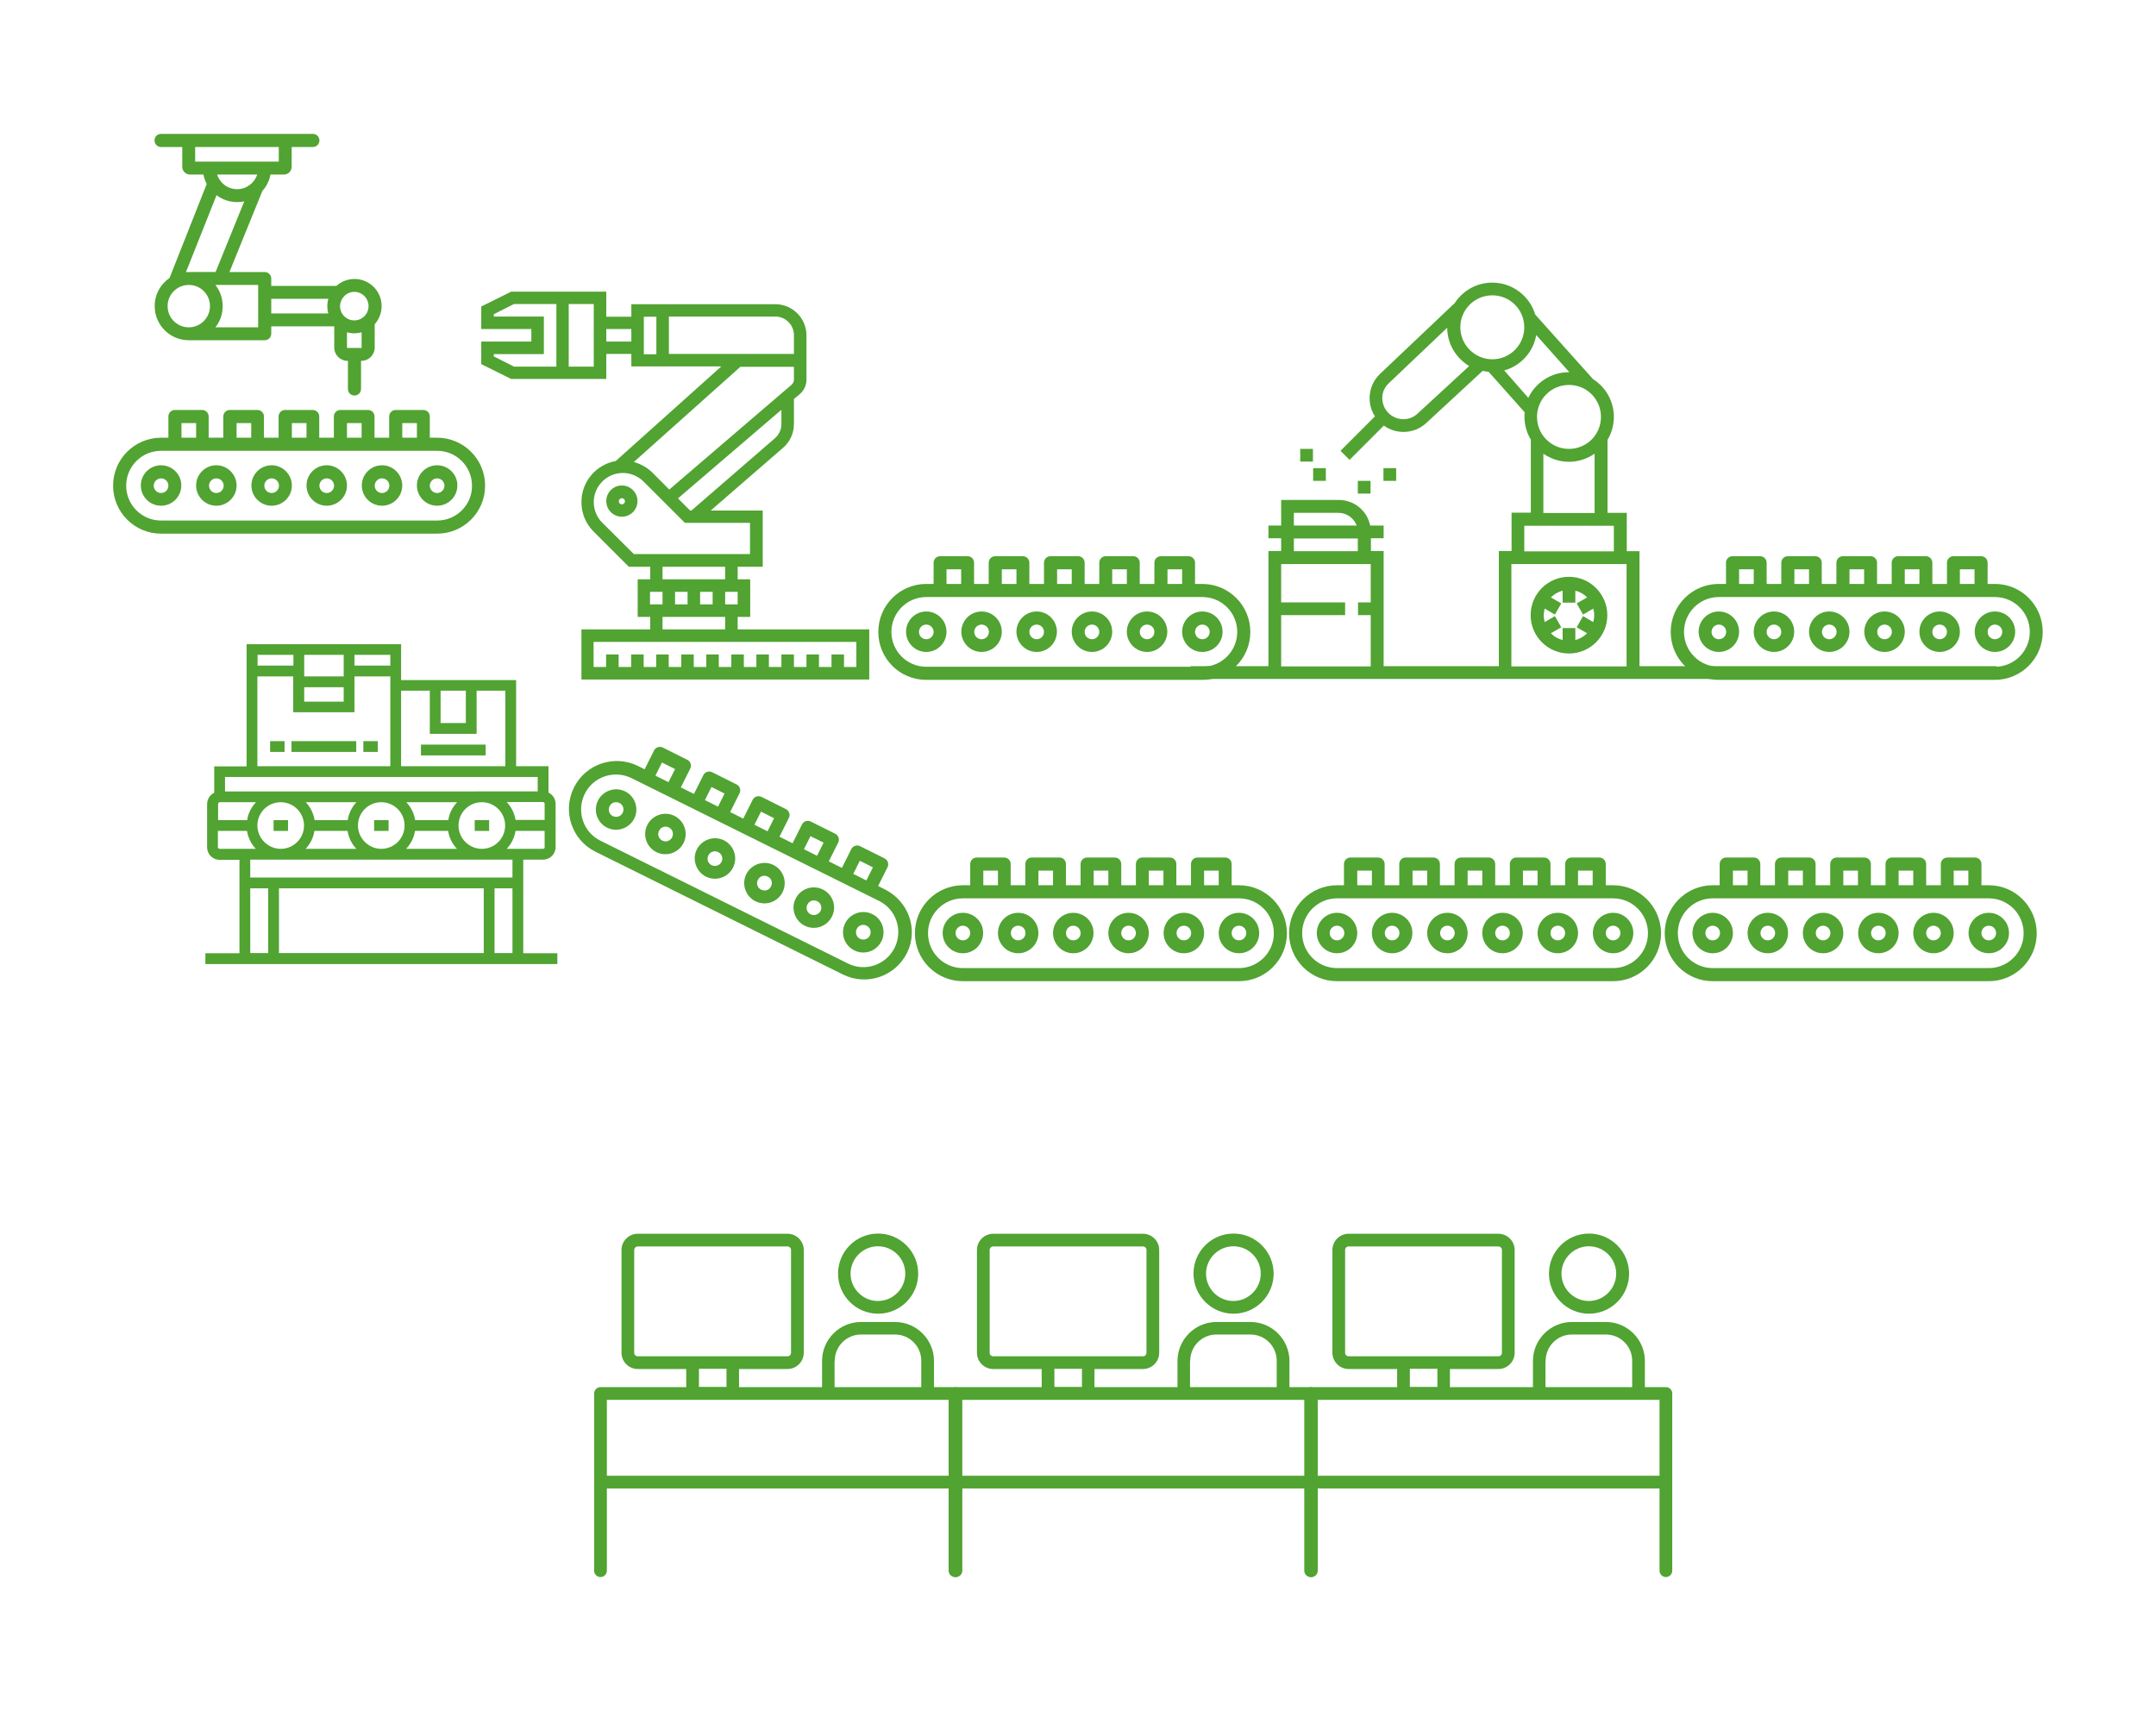 <?xml version="1.0" encoding="utf-8"?>
<!-- Generator: Adobe Illustrator 18.0.0, SVG Export Plug-In . SVG Version: 6.00 Build 0)  -->
<!DOCTYPE svg PUBLIC "-//W3C//DTD SVG 1.1//EN" "http://www.w3.org/Graphics/SVG/1.1/DTD/svg11.dtd">
<svg version="1.1" xmlns="http://www.w3.org/2000/svg" xmlns:xlink="http://www.w3.org/1999/xlink" x="0px" y="0px"
	 viewBox="0 0 1119.1 888.1" enable-background="new 0 0 1119.1 888.1" xml:space="preserve">
<g id="Sin">
</g>
<g id="Layer_9">
	<g>
		<g>
			<g>
				<path fill="#51A332" d="M226.9,227.2h-3.8v-11c0-1.9-1.5-3.4-3.4-3.4h-14.3c-1.9,0-3.4,1.5-3.4,3.4v11h-7.6v-11
					c0-1.9-1.5-3.4-3.4-3.4h-14.3c-1.9,0-3.4,1.5-3.4,3.4v11h-7.6v-11c0-1.9-1.5-3.4-3.4-3.4h-14.3c-1.9,0-3.4,1.5-3.4,3.4v11h-7.6
					v-11c0-1.9-1.5-3.4-3.4-3.4h-14.3c-1.9,0-3.4,1.5-3.4,3.4v11h-7.6v-11c0-1.9-1.5-3.4-3.4-3.4H90.8c-1.9,0-3.4,1.5-3.4,3.4v11
					h-3.8c-13.7,0-24.9,11.1-24.9,24.9c0,13.7,11.1,24.9,24.9,24.9h143.3c13.7,0,24.9-11.1,24.9-24.9S240.6,227.2,226.9,227.2
					L226.9,227.2z M208.8,219.6h7.6v7.6h-7.6V219.6z M180.1,219.6h7.6v7.6h-7.6V219.6z M151.5,219.6h7.6v7.6h-7.6V219.6z
					 M122.8,219.6h7.6v7.6h-7.6V219.6z M94.2,219.6h7.6v7.6h-7.6V219.6z M226.9,270.2H83.6c-10,0-18.1-8.1-18.1-18.1
					c0-10,8.1-18.1,18.1-18.1h143.3c10,0,18.1,8.1,18.1,18.1C245.1,262.1,236.9,270.2,226.9,270.2L226.9,270.2z M226.9,270.2"/>
				<path fill="#51A332" d="M112.3,241.5c-5.8,0-10.5,4.7-10.5,10.5c0,5.8,4.7,10.5,10.5,10.5c5.8,0,10.5-4.7,10.5-10.5
					C122.8,246.3,118.1,241.5,112.3,241.5L112.3,241.5z M112.3,255.9c-2.1,0-3.8-1.7-3.8-3.8c0-2.1,1.7-3.8,3.8-3.8
					c2.1,0,3.8,1.7,3.8,3.8S114.4,255.9,112.3,255.9L112.3,255.9z M112.3,255.9"/>
				<path fill="#51A332" d="M83.6,241.5c-5.8,0-10.5,4.7-10.5,10.5c0,5.8,4.7,10.5,10.5,10.5c5.8,0,10.5-4.7,10.5-10.5
					C94.2,246.3,89.4,241.5,83.6,241.5L83.6,241.5z M83.6,255.9c-2.1,0-3.8-1.7-3.8-3.8c0-2.1,1.7-3.8,3.8-3.8
					c2.1,0,3.8,1.7,3.8,3.8C87.4,254.2,85.7,255.9,83.6,255.9L83.6,255.9z M83.6,255.9"/>
				<path fill="#51A332" d="M141,241.5c-5.8,0-10.5,4.7-10.5,10.5c0,5.8,4.7,10.5,10.5,10.5s10.5-4.7,10.5-10.5
					C151.5,246.3,146.8,241.5,141,241.5L141,241.5z M141,255.9c-2.1,0-3.8-1.7-3.8-3.8s1.7-3.8,3.8-3.8s3.8,1.7,3.8,3.8
					S143.1,255.9,141,255.9L141,255.9z M141,255.9"/>
				<path fill="#51A332" d="M169.6,241.5c-5.8,0-10.5,4.7-10.5,10.5c0,5.8,4.7,10.5,10.5,10.5s10.5-4.7,10.5-10.5
					C180.1,246.3,175.4,241.5,169.6,241.5L169.6,241.5z M169.6,255.9c-2.1,0-3.8-1.7-3.8-3.8s1.7-3.8,3.8-3.8s3.8,1.7,3.8,3.8
					S171.7,255.9,169.6,255.9L169.6,255.9z M169.6,255.9"/>
				<path fill="#51A332" d="M198.3,241.5c-5.8,0-10.5,4.7-10.5,10.5c0,5.8,4.7,10.5,10.5,10.5s10.5-4.7,10.5-10.5
					C208.8,246.3,204.1,241.5,198.3,241.5L198.3,241.5z M198.3,255.9c-2.1,0-3.8-1.7-3.8-3.8s1.7-3.8,3.8-3.8s3.8,1.7,3.8,3.8
					S200.4,255.9,198.3,255.9L198.3,255.9z M198.3,255.9"/>
				<path fill="#51A332" d="M226.9,241.5c-5.8,0-10.5,4.7-10.5,10.5c0,5.8,4.7,10.5,10.5,10.5c5.8,0,10.5-4.7,10.5-10.5
					C237.5,246.3,232.7,241.5,226.9,241.5L226.9,241.5z M226.9,255.9c-2.1,0-3.8-1.7-3.8-3.8s1.7-3.8,3.8-3.8c2.1,0,3.8,1.7,3.8,3.8
					S229,255.9,226.9,255.9L226.9,255.9z M226.9,255.9"/>
				<path fill="#51A332" d="M88,144.3c-4.7,3.2-7.7,8.5-7.7,14.6c0,9.8,7.9,17.7,17.7,17.7h39.4c1.9,0,3.4-1.5,3.4-3.4v-3.8h32.7v11
					c0,3.8,3.1,6.9,6.9,6.9h0.2v14.6c0,1.9,1.5,3.4,3.4,3.4c1.9,0,3.4-1.5,3.4-3.4v-14.6h0.2c3.8,0,6.9-3.1,6.9-6.9v-12.1
					c2.2-2.5,3.6-5.8,3.6-9.4c0-7.8-6.3-14.1-14.1-14.1c-3.6,0-6.9,1.4-9.4,3.6h-33.8v-3.8c0-1.9-1.5-3.4-3.4-3.4h-18.3l17.1-42.1
					c2.1-2.3,3.6-5.2,4.2-8.5h7c2.2,0,4-1.8,4-4V76.3h11c1.9,0,3.4-1.5,3.4-3.4c0-1.9-1.5-3.4-3.4-3.4H83.6c-1.9,0-3.4,1.5-3.4,3.4
					c0,1.9,1.5,3.4,3.4,3.4h11v10.3c0,2.2,1.8,4,4,4h7c0.3,1.7,0.9,3.4,1.7,4.9L88,144.3z M87,158.9c0-6.1,4.9-11,11-11
					c6.1,0,11,4.9,11,11c0,6-4.9,11-11,11C91.9,169.9,87,165,87,158.9L87,158.9z M187.5,180.6h-7.2c-0.1,0-0.2-0.1-0.2-0.2v-7.9
					c1.2,0.3,2.5,0.5,3.8,0.5c1.3,0,2.6-0.2,3.8-0.5v7.9C187.8,180.5,187.7,180.6,187.5,180.6L187.5,180.6z M183.9,151.5
					c4.1,0,7.4,3.3,7.4,7.4c0,4.1-3.3,7.4-7.4,7.4c-4.1,0-7.4-3.3-7.4-7.4C176.6,154.8,179.9,151.5,183.9,151.5L183.9,151.5z
					 M170.4,155.1c-0.3,1.2-0.5,2.5-0.5,3.8c0,1.3,0.2,2.6,0.5,3.8h-29.6v-7.6H170.4z M134,169.9h-22.2c2.4-3,3.8-6.8,3.8-11
					c0-4.1-1.4-8-3.8-11H134V169.9z M98,141.2c-0.5,0-1,0-1.5,0.1l15.9-40c3,2.3,6.7,3.6,10.7,3.6c1.3,0,2.5-0.1,3.7-0.4l-14.9,36.7
					H98z M101.3,76.3h43.4v7.6h-43.4V76.3z M133.5,90.6c-1.4,4.4-5.6,7.6-10.4,7.6c-4.9,0-9-3.2-10.4-7.6H133.5z M133.5,90.6"/>
			</g>
			<g>
				<path fill="#51A332" d="M382.9,326.7v-6.5h6.5v-19.5h-6.5v-6.5h13V265h-27l37.6-32.6c3.6-3.1,5.6-7.6,5.6-12.3v-13l3.1-2.6
					c2.2-1.9,3.4-4.6,3.4-7.4v-6.8v-6.5v-9.7c0-9-7.3-16.2-16.2-16.2h-74.7v6.5h-13v-13H292h-3.2h-23.5l-15.5,7.7v11.7h26v6.5h-26
					v11.7l15.5,7.7h23.5h3.2h22.7v-13h13v6.5h46.7l-54.8,49.1c-10.1,1.8-17.8,10.6-17.8,21.3c0,5.8,2.2,11.2,6.3,15.3l18.3,18.3
					h11.1v6.5h-6.5v19.5h6.5v6.5h-35.7v26h149.4v-26H382.9z M266.8,190.3l-10.5-5.3v-1.2h26v-19.5h-26v-1.2l10.5-5.3h22v32.5H266.8z
					 M308.2,190.3h-13v-32.5h13V190.3z M327.7,177.3h-13v-6.5h13V177.3z M356.9,307.2v6.5h-6.5v-6.5H356.9z M363.4,307.2h6.5v6.5
					h-6.5V307.2z M382.9,313.7h-6.5v-6.5h6.5V313.7z M405.6,220.1c0,2.8-1.2,5.5-3.4,7.4L358.9,265h-0.7l-6.3-6.3l53.7-46V220.1z
					 M334.2,164.4h6.5v19.5h-6.5V164.4z M347.2,183.8v-19.5h55.2c5.4,0,9.7,4.4,9.7,9.7v9.7h-30.5H347.2z M412.1,190.3v6.8
					c0,1-0.4,1.8-1.1,2.5l-63.6,54.5l-8.7-8.7c-2.7-2.7-6.1-4.6-9.7-5.6l55.3-49.4H412.1z M312.6,271.3c-2.9-2.9-4.4-6.7-4.4-10.7
					c0-8.3,6.8-15.1,15.1-15.1c4,0,7.8,1.6,10.7,4.4l21.5,21.5h33.8v16.2H329L312.6,271.3z M343.9,294.2h32.5v6.5h-32.5V294.2z
					 M337.4,307.2h6.5v6.5h-6.5V307.2z M343.9,320.2h32.5v6.5h-32.5V320.2z M444.6,346.2h-6.5v-6.5h-6.5v6.5h-6.5v-6.5h-6.5v6.5
					h-6.5v-6.5h-6.5v6.5h-6.5v-6.5h-6.5v6.5h-6.5v-6.5h-6.5v6.5h-6.5v-6.5h-6.5v6.5h-6.5v-6.5h-6.5v6.5h-6.5v-6.5h-6.5v6.5h-6.5
					v-6.5h-6.5v6.5h-6.5v-6.5h-6.5v6.5h-6.5v-13h136.4V346.2z"/>
				<path fill="#51A332" d="M322.8,252c-4.5,0-8.1,3.6-8.1,8.1c0,4.5,3.6,8.1,8.1,8.1c4.5,0,8.1-3.6,8.1-8.1
					C330.9,255.7,327.3,252,322.8,252z M322.8,261.8c-0.9,0-1.6-0.7-1.6-1.6c0-0.9,0.7-1.6,1.6-1.6c0.9,0,1.6,0.7,1.6,1.6
					C324.4,261,323.7,261.8,322.8,261.8z"/>
			</g>
			<g>
				<rect x="681.6" y="243" fill="#51A332" width="6.6" height="6.6"/>
				<rect x="674.9" y="233" fill="#51A332" width="6.6" height="6.6"/>
				<rect x="704.8" y="249.6" fill="#51A332" width="6.6" height="6.6"/>
				<rect x="718.1" y="243" fill="#51A332" width="6.6" height="6.6"/>
				<path fill="#51A332" d="M814.4,299.4c-11,0-19.9,8.9-19.9,19.9c0,11,8.9,19.9,19.9,19.9c11,0,19.9-8.9,19.9-19.9
					C834.3,308.4,825.4,299.4,814.4,299.4z M817.7,332.2V326h-6.6v6.2c-2.4-0.6-4.5-1.8-6.1-3.5l5.4-3.1l-3.3-5.8l-5.3,3.1
					c-0.3-1.1-0.5-2.3-0.5-3.5c0-1.2,0.2-2.4,0.5-3.5l5.3,3.1l3.3-5.8l-5.4-3.1c1.7-1.7,3.8-2.9,6.1-3.5l0,6.2h6.6v-6.2
					c2.4,0.6,4.5,1.8,6.1,3.5l-5.4,3.1l3.3,5.8l5.3-3.1c0.3,1.1,0.5,2.3,0.5,3.5c0,1.2-0.2,2.4-0.5,3.5l-5.3-3.1l-3.3,5.8l5.4,3.1
					C822.2,330.3,820.1,331.6,817.7,332.2z"/>
				<path fill="#51A332" d="M851,345.9l0-59.8h-6.6v-19.9h-10l0-37.9c2.1-3.5,3.3-7.6,3.3-11.9c0-8.2-4.3-15.5-10.8-19.6l-30-33.5
					c-2.9-9.6-11.8-16.6-22.3-16.6c-8.2,0-15.3,4.2-19.5,10.6L716.4,194c-3.5,3.3-5.4,7.7-5.5,12.5c0,3.5,0.9,6.8,2.8,9.6L695.8,234
					l4.7,4.7l17.8-17.8c3,2.2,6.6,3.3,10.2,3.3c4.2,0,8.5-1.5,11.9-4.7l29.2-27c1,0.2,2,0.4,3.1,0.5l18.7,21
					c-0.1,0.8-0.1,1.6-0.1,2.3c0,4.4,1.2,8.4,3.3,11.9l0,37.9h-10l0,19.9h-6.6l0,59.8l-59.8,0l0-59.8h-6.6v-6.6h6.6v-6.6h-7
					c-1.5-7.6-8.2-13.3-16.3-13.3l-29.9,0l0,13.3h-6.6v6.6l6.6,0v6.6h-6.6l0,59.8l-40.4,0l0,6.6h40.4l59.8,0l59.8,0H851l185.3,0
					v-6.6H851z M671.6,266.2h23.2c4.3,0,8,2.8,9.4,6.6h-32.6V266.2z M671.6,279.5h33.2l0,6.6l-33.2,0V279.5z M665,345.9l0-26.6
					l33.2,0v-6.6H665l0-19.9l46.5,0v19.9h-6.6v6.6h6.6v26.6H665z M831,216.4c0,9.2-7.4,16.6-16.6,16.6s-16.6-7.4-16.6-16.6
					c0-9.2,7.4-16.6,16.6-16.6C823.6,199.8,831,207.2,831,216.4z M774.6,153.3c9.2,0,16.6,7.4,16.6,16.6c0,9.1-7.4,16.6-16.6,16.6h0
					c-9.1,0-16.6-7.5-16.6-16.6C758,160.7,765.4,153.3,774.6,153.3z M735.8,214.7c-4.3,4-10.9,3.8-15.1-0.3
					c-2.1-2.1-3.2-4.9-3.2-7.8c0-3,1.2-5.7,3.4-7.7l30.3-28.8c0,8.4,4.6,15.8,11.4,19.9L735.8,214.7z M780.8,192.3
					c8.5-2.4,15.1-9.5,16.6-18.4l17.2,19.3c-0.1,0-0.2,0-0.3,0c-9.3,0-17.3,5.5-21,13.3L780.8,192.3z M801.1,235.5
					c3.8,2.6,8.3,4.2,13.3,4.2c4.9,0,9.5-1.6,13.3-4.2l0,30.8h-26.6L801.1,235.5z M791.2,272.9h3.3l39.9,0h3.3l0,13.3h-46.5V272.9z
					 M784.5,345.9l0-53.1h59.8l0,53.1L784.5,345.9z"/>
			</g>
			<g>
				<rect x="151.3" y="384.7" fill="#51A332" width="33.6" height="5.6"/>
				<rect x="140.2" y="384.7" fill="#51A332" width="7.5" height="5.6"/>
				<rect x="188.6" y="384.7" fill="#51A332" width="7.5" height="5.6"/>
				<rect x="218.5" y="386.5" fill="#51A332" width="33.6" height="5.6"/>
				<rect x="194.2" y="425.7" fill="#51A332" width="7.5" height="5.6"/>
				<rect x="142" y="425.7" fill="#51A332" width="7.5" height="5.6"/>
				<rect x="246.4" y="425.7" fill="#51A332" width="7.5" height="5.6"/>
				<path fill="#51A332" d="M271.6,494.7v-48.5h10.3c3.6,0,6.5-2.9,6.5-6.5v-22.4c0-2.6-1.5-4.8-3.7-5.9v-13.7h-16.8V353h-59.7
					v-18.6H128v63.4h-16.8v13.7c-2.2,1-3.7,3.3-3.7,5.9v22.4c0,3.6,2.9,6.5,6.5,6.5h10.3v48.5h-17.7v5.6h182.7v-5.6H271.6z
					 M144.8,461.1h106.3v33.6H144.8V461.1z M266,494.7h-9.3v-33.6h9.3V494.7z M281.8,440.6h-18.8c2.4-2.5,4-5.7,4.6-9.3h15.1v8.4
					C282.8,440.2,282.4,440.6,281.8,440.6z M133.6,428.5c0-6.7,5.4-12.1,12.1-12.1c6.7,0,12.1,5.4,12.1,12.1
					c0,6.7-5.4,12.1-12.1,12.1C139.1,440.6,133.6,435.1,133.6,428.5z M128.3,425.7h-15.1v-8.4c0-0.5,0.4-0.9,0.9-0.9h18.8
					C130.5,418.9,128.8,422.1,128.3,425.7z M180.5,425.7h-17.2c-0.6-3.6-2.2-6.8-4.6-9.3H185C182.7,418.9,181,422.1,180.5,425.7z
					 M163.2,431.3h17.2c0.6,3.6,2.2,6.8,4.6,9.3h-26.4C161,438.1,162.7,434.8,163.2,431.3z M185.8,428.5c0-6.7,5.4-12.1,12.1-12.1
					c6.7,0,12.1,5.4,12.1,12.1c0,6.7-5.4,12.1-12.1,12.1C191.3,440.6,185.8,435.1,185.8,428.5z M232.7,425.7h-17.2
					c-0.6-3.6-2.2-6.8-4.6-9.3h26.4C234.9,418.9,233.2,422.1,232.7,425.7z M215.4,431.3h17.2c0.6,3.6,2.2,6.8,4.6,9.3h-26.4
					C213.2,438.1,214.9,434.8,215.4,431.3z M238,428.5c0-6.7,5.4-12.1,12.1-12.1s12.1,5.4,12.1,12.1c0,6.7-5.4,12.1-12.1,12.1
					S238,435.1,238,428.5z M281.8,416.3c0.5,0,0.9,0.4,0.9,0.9v8.4h-15.1c-0.6-3.6-2.2-6.8-4.6-9.3H281.8z M228.7,358.5h13.1v16.8
					h-13.1V358.5z M247.4,380.9v-22.4h14.9v39.2h-54.1v-39.2h14.9v22.4H247.4z M202.6,339.9v5.6H184v-5.6H202.6z M157.9,356.7h20.5
					v7.5h-20.5V356.7z M178.4,339.9v11.2h-20.5v-11.2H178.4z M152.3,339.9v5.6l-18.6,0v-5.6H152.3z M133.6,351.1h18.6v18.6H184
					v-18.6h18.6v46.6h-69V351.1z M279.1,403.3v7.5H116.8v-7.5H279.1z M114,440.6c-0.5,0-0.9-0.4-0.9-0.9v-8.4h15.1
					c0.6,3.6,2.2,6.8,4.6,9.3H114z M129.9,446.2l136.1,0v9.3l-136.1,0V446.2z M129.9,461.1h9.3v33.6h-9.3V461.1z"/>
			</g>
			<g>
				<path fill="#51A332" d="M624.1,303.1h-3.8v-11c0-1.9-1.5-3.4-3.4-3.4h-14.3c-1.9,0-3.4,1.5-3.4,3.4v11h-7.6v-11
					c0-1.9-1.5-3.4-3.4-3.4H574c-1.9,0-3.4,1.5-3.4,3.4v11H563v-11c0-1.9-1.5-3.4-3.4-3.4h-14.3c-1.9,0-3.4,1.5-3.4,3.4v11h-7.6v-11
					c0-1.9-1.5-3.4-3.4-3.4h-14.3c-1.9,0-3.4,1.5-3.4,3.4v11h-7.6v-11c0-1.9-1.5-3.4-3.4-3.4H488c-1.9,0-3.4,1.5-3.4,3.4v11h-3.8
					c-13.7,0-24.9,11.1-24.9,24.9s11.1,24.9,24.9,24.9l143.3,0c13.7,0,24.9-11.1,24.9-24.9S637.8,303.1,624.1,303.1L624.1,303.1z
					 M606,295.5h7.6v7.6H606V295.5z M577.3,295.5h7.6v7.6h-7.6V295.5z M548.7,295.5h7.6v7.6h-7.6V295.5z M520,295.5h7.6v7.6H520
					V295.5z M491.3,295.5h7.6v7.6h-7.6V295.5z M624.1,346.1H480.8c-10,0-18.1-8.1-18.1-18.1s8.1-18.1,18.1-18.1h143.3
					c10,0,18.1,8.1,18.1,18.1S634.1,346.1,624.1,346.1L624.1,346.1z M624.1,346.1"/>
				<path fill="#51A332" d="M509.5,317.4c-5.8,0-10.5,4.7-10.5,10.5s4.7,10.5,10.5,10.5c5.8,0,10.5-4.7,10.5-10.5
					S515.3,317.4,509.5,317.4L509.5,317.4z M509.5,331.8c-2.1,0-3.8-1.7-3.8-3.8s1.7-3.8,3.8-3.8c2.1,0,3.8,1.7,3.8,3.8
					S511.6,331.8,509.5,331.8L509.5,331.8z M509.5,331.8"/>
				<path fill="#51A332" d="M480.8,317.4c-5.8,0-10.5,4.7-10.5,10.5s4.7,10.5,10.5,10.5c5.8,0,10.5-4.7,10.5-10.5
					S486.6,317.4,480.8,317.4L480.8,317.4z M480.8,331.8c-2.1,0-3.8-1.7-3.8-3.8s1.7-3.8,3.8-3.8c2.1,0,3.8,1.7,3.8,3.8
					S482.9,331.8,480.8,331.8L480.8,331.8z M480.8,331.8"/>
				<path fill="#51A332" d="M538.1,317.4c-5.8,0-10.5,4.7-10.5,10.5s4.7,10.5,10.5,10.5c5.8,0,10.5-4.7,10.5-10.5
					S543.9,317.4,538.1,317.4L538.1,317.4z M538.1,331.8c-2.1,0-3.8-1.7-3.8-3.8s1.7-3.8,3.8-3.8c2.1,0,3.8,1.7,3.8,3.8
					S540.2,331.8,538.1,331.8L538.1,331.8z M538.1,331.8"/>
				<path fill="#51A332" d="M566.8,317.4c-5.8,0-10.5,4.7-10.5,10.5s4.7,10.5,10.5,10.5c5.8,0,10.5-4.7,10.5-10.5
					S572.6,317.4,566.8,317.4L566.8,317.4z M566.8,331.8c-2.1,0-3.8-1.7-3.8-3.8s1.7-3.8,3.8-3.8s3.8,1.7,3.8,3.8
					S568.9,331.8,566.8,331.8L566.8,331.8z M566.8,331.8"/>
				<path fill="#51A332" d="M595.4,317.4c-5.8,0-10.5,4.7-10.5,10.5s4.7,10.5,10.5,10.5c5.8,0,10.5-4.7,10.5-10.5
					S601.2,317.4,595.4,317.4L595.4,317.4z M595.4,331.8c-2.1,0-3.8-1.7-3.8-3.8s1.7-3.8,3.8-3.8c2.1,0,3.8,1.7,3.8,3.8
					S597.5,331.8,595.4,331.8L595.4,331.8z M595.4,331.8"/>
				<path fill="#51A332" d="M624.1,317.4c-5.8,0-10.5,4.7-10.5,10.5s4.7,10.5,10.5,10.5c5.8,0,10.5-4.7,10.5-10.5
					S629.9,317.4,624.1,317.4L624.1,317.4z M624.1,331.8c-2.1,0-3.8-1.7-3.8-3.8s1.7-3.8,3.8-3.8c2.1,0,3.8,1.7,3.8,3.8
					S626.2,331.8,624.1,331.8L624.1,331.8z M624.1,331.8"/>
			</g>
			<g>
				<path fill="#51A332" d="M1035.5,303.1h-3.8v-11c0-1.9-1.5-3.4-3.4-3.4H1014c-1.9,0-3.4,1.5-3.4,3.4v11h-7.6v-11
					c0-1.9-1.5-3.4-3.4-3.4h-14.3c-1.9,0-3.4,1.5-3.4,3.4v11h-7.6v-11c0-1.9-1.5-3.4-3.4-3.4h-14.3c-1.9,0-3.4,1.5-3.4,3.4v11h-7.6
					v-11c0-1.9-1.5-3.4-3.4-3.4H928c-1.9,0-3.4,1.5-3.4,3.4v11H917v-11c0-1.9-1.5-3.4-3.4-3.4h-14.3c-1.9,0-3.4,1.5-3.4,3.4v11h-3.8
					c-13.7,0-24.9,11.1-24.9,24.9s11.1,24.9,24.9,24.9l143.3,0c13.7,0,24.9-11.1,24.9-24.9S1049.2,303.1,1035.5,303.1L1035.5,303.1z
					 M1017.3,295.5h7.6v7.6h-7.6V295.5z M988.7,295.5h7.6v7.6h-7.6V295.5z M960,295.5h7.6v7.6H960V295.5z M931.4,295.5h7.6v7.6h-7.6
					V295.5z M902.7,295.5h7.6v7.6h-7.6V295.5z M1035.5,346.1H892.2c-10,0-18.1-8.1-18.1-18.1s8.1-18.1,18.1-18.1h143.3
					c10,0,18.1,8.1,18.1,18.1S1045.5,346.1,1035.5,346.1L1035.5,346.1z M1035.5,346.1"/>
				<path fill="#51A332" d="M920.8,317.4c-5.8,0-10.5,4.7-10.5,10.5s4.7,10.5,10.5,10.5c5.8,0,10.5-4.7,10.5-10.5
					S926.6,317.4,920.8,317.4L920.8,317.4z M920.8,331.8c-2.1,0-3.8-1.7-3.8-3.8s1.7-3.8,3.8-3.8c2.1,0,3.8,1.7,3.8,3.8
					S922.9,331.8,920.8,331.8L920.8,331.8z M920.8,331.8"/>
				<path fill="#51A332" d="M892.2,317.4c-5.8,0-10.5,4.7-10.5,10.5s4.7,10.5,10.5,10.5c5.8,0,10.5-4.7,10.5-10.5
					S898,317.4,892.2,317.4L892.2,317.4z M892.2,331.8c-2.1,0-3.8-1.7-3.8-3.8s1.7-3.8,3.8-3.8c2.1,0,3.8,1.7,3.8,3.8
					S894.3,331.8,892.2,331.8L892.2,331.8z M892.2,331.8"/>
				<path fill="#51A332" d="M949.5,317.4c-5.8,0-10.5,4.7-10.5,10.5s4.7,10.5,10.5,10.5c5.8,0,10.5-4.7,10.5-10.5
					S955.3,317.4,949.5,317.4L949.5,317.4z M949.5,331.8c-2.1,0-3.8-1.7-3.8-3.8s1.7-3.8,3.8-3.8c2.1,0,3.8,1.7,3.8,3.8
					S951.6,331.8,949.5,331.8L949.5,331.8z M949.5,331.8"/>
				<path fill="#51A332" d="M978.2,317.4c-5.8,0-10.5,4.7-10.5,10.5s4.7,10.5,10.5,10.5c5.8,0,10.5-4.7,10.5-10.5
					S984,317.4,978.2,317.4L978.2,317.4z M978.2,331.8c-2.1,0-3.8-1.7-3.8-3.8s1.7-3.8,3.8-3.8s3.8,1.7,3.8,3.8
					S980.3,331.8,978.2,331.8L978.2,331.8z M978.2,331.8"/>
				<path fill="#51A332" d="M1006.8,317.4c-5.8,0-10.5,4.7-10.5,10.5s4.7,10.5,10.5,10.5c5.8,0,10.5-4.7,10.5-10.5
					S1012.6,317.4,1006.8,317.4L1006.8,317.4z M1006.8,331.8c-2.1,0-3.8-1.7-3.8-3.8s1.7-3.8,3.8-3.8c2.1,0,3.8,1.7,3.8,3.8
					S1008.9,331.8,1006.8,331.8L1006.8,331.8z M1006.8,331.8"/>
				<path fill="#51A332" d="M1035.5,317.4c-5.8,0-10.5,4.7-10.5,10.5s4.7,10.5,10.5,10.5c5.8,0,10.5-4.7,10.5-10.5
					S1041.3,317.4,1035.5,317.4L1035.5,317.4z M1035.5,331.8c-2.1,0-3.8-1.7-3.8-3.8s1.7-3.8,3.8-3.8c2.1,0,3.8,1.7,3.8,3.8
					S1037.6,331.8,1035.5,331.8L1035.5,331.8z M1035.5,331.8"/>
			</g>
			<g>
				<path fill="#51A332" d="M643.1,459.5h-3.8v-11c0-1.9-1.5-3.4-3.4-3.4h-14.3c-1.9,0-3.4,1.5-3.4,3.4v11h-7.6v-11
					c0-1.9-1.5-3.4-3.4-3.4H593c-1.9,0-3.4,1.5-3.4,3.4v11H582v-11c0-1.9-1.5-3.4-3.4-3.4h-14.3c-1.9,0-3.4,1.5-3.4,3.4v11h-7.6v-11
					c0-1.9-1.5-3.4-3.4-3.4h-14.3c-1.9,0-3.4,1.5-3.4,3.4v11h-7.6v-11c0-1.9-1.5-3.4-3.4-3.4H507c-1.9,0-3.4,1.5-3.4,3.4v11h-3.8
					c-13.7,0-24.9,11.1-24.9,24.9c0,13.7,11.1,24.9,24.9,24.9h143.3c13.7,0,24.9-11.1,24.9-24.9C668,470.6,656.8,459.5,643.1,459.5
					L643.1,459.5z M625,451.9h7.6v7.6H625V451.9z M596.3,451.9h7.6v7.6h-7.6V451.9z M567.7,451.9h7.6v7.6h-7.6V451.9z M539,451.9
					h7.6v7.6H539V451.9z M510.4,451.9h7.6v7.6h-7.6V451.9z M643.1,502.5l-143.3,0c-10,0-18.1-8.1-18.1-18.1c0-10,8.1-18.1,18.1-18.1
					h143.3c10,0,18.1,8.1,18.1,18.1C661.3,494.3,653.1,502.5,643.1,502.5L643.1,502.5z M643.1,502.5"/>
				<path fill="#51A332" d="M528.5,473.8c-5.8,0-10.5,4.7-10.5,10.5c0,5.8,4.7,10.5,10.5,10.5c5.8,0,10.5-4.7,10.5-10.5
					C539,478.5,534.3,473.8,528.5,473.8L528.5,473.8z M528.5,488.1c-2.1,0-3.8-1.7-3.8-3.8c0-2.1,1.7-3.8,3.8-3.8
					c2.1,0,3.8,1.7,3.8,3.8C532.3,486.4,530.6,488.1,528.5,488.1L528.5,488.1z M528.5,488.1"/>
				<path fill="#51A332" d="M499.8,473.8c-5.8,0-10.5,4.7-10.5,10.5s4.7,10.5,10.5,10.5c5.8,0,10.5-4.7,10.5-10.5
					C510.4,478.5,505.6,473.8,499.8,473.8L499.8,473.8z M499.8,488.1c-2.1,0-3.8-1.7-3.8-3.8c0-2.1,1.7-3.8,3.8-3.8
					c2.1,0,3.8,1.7,3.8,3.8C503.6,486.4,501.9,488.1,499.8,488.1L499.8,488.1z M499.8,488.1"/>
				<path fill="#51A332" d="M557.1,473.8c-5.8,0-10.5,4.7-10.5,10.5c0,5.8,4.7,10.5,10.5,10.5c5.8,0,10.5-4.7,10.5-10.5
					C567.7,478.5,562.9,473.8,557.1,473.8L557.1,473.8z M557.1,488.1c-2.1,0-3.8-1.7-3.8-3.8c0-2.1,1.7-3.8,3.8-3.8
					c2.1,0,3.8,1.7,3.8,3.8C561,486.4,559.2,488.1,557.1,488.1L557.1,488.1z M557.1,488.1"/>
				<path fill="#51A332" d="M585.8,473.8c-5.8,0-10.5,4.7-10.5,10.5c0,5.8,4.7,10.5,10.5,10.5c5.8,0,10.5-4.7,10.5-10.5
					C596.3,478.5,591.6,473.8,585.8,473.8L585.8,473.8z M585.8,488.1c-2.1,0-3.8-1.7-3.8-3.8c0-2.1,1.7-3.8,3.8-3.8s3.8,1.7,3.8,3.8
					C589.6,486.4,587.9,488.1,585.8,488.1L585.8,488.1z M585.8,488.1"/>
				<path fill="#51A332" d="M614.5,473.8c-5.8,0-10.5,4.7-10.5,10.5c0,5.8,4.7,10.5,10.5,10.5c5.8,0,10.5-4.7,10.5-10.5
					C625,478.5,620.3,473.8,614.5,473.8L614.5,473.8z M614.5,488.1c-2.1,0-3.8-1.7-3.8-3.8c0-2.1,1.7-3.8,3.8-3.8
					c2.1,0,3.8,1.7,3.8,3.8C618.3,486.4,616.6,488.1,614.5,488.1L614.5,488.1z M614.5,488.1"/>
				<path fill="#51A332" d="M643.1,473.8c-5.8,0-10.5,4.7-10.5,10.5c0,5.8,4.7,10.5,10.5,10.5c5.8,0,10.5-4.7,10.5-10.5
					C653.6,478.5,648.9,473.8,643.1,473.8L643.1,473.8z M643.1,488.1c-2.1,0-3.8-1.7-3.8-3.8c0-2.1,1.7-3.8,3.8-3.8
					c2.1,0,3.8,1.7,3.8,3.8C646.9,486.4,645.2,488.1,643.1,488.1L643.1,488.1z M643.1,488.1"/>
			</g>
			<g>
				<path fill="#51A332" d="M837.3,459.5h-3.8v-11c0-1.9-1.5-3.4-3.4-3.4h-14.3c-1.9,0-3.4,1.5-3.4,3.4v11h-7.6v-11
					c0-1.9-1.5-3.4-3.4-3.4h-14.3c-1.9,0-3.4,1.5-3.4,3.4v11h-7.6v-11c0-1.9-1.5-3.4-3.4-3.4h-14.3c-1.9,0-3.4,1.5-3.4,3.4v11h-7.6
					v-11c0-1.9-1.5-3.4-3.4-3.4h-14.3c-1.9,0-3.4,1.5-3.4,3.4v11h-7.6v-11c0-1.9-1.5-3.4-3.4-3.4h-14.3c-1.9,0-3.4,1.5-3.4,3.4v11
					H694c-13.7,0-24.9,11.1-24.9,24.9c0,13.7,11.1,24.9,24.9,24.9h143.3c13.7,0,24.9-11.1,24.9-24.9
					C862.1,470.6,851,459.5,837.3,459.5L837.3,459.5z M819.1,451.9h7.6v7.6h-7.6V451.9z M790.5,451.9h7.6v7.6h-7.6V451.9z
					 M761.8,451.9h7.6v7.6h-7.6V451.9z M733.2,451.9h7.6v7.6h-7.6V451.9z M704.5,451.9h7.6v7.6h-7.6V451.9z M837.3,502.5H694
					c-10,0-18.1-8.1-18.1-18.1c0-10,8.1-18.1,18.1-18.1l143.3,0c10,0,18.1,8.1,18.1,18.1S847.3,502.5,837.3,502.5L837.3,502.5z
					 M837.3,502.5"/>
				<path fill="#51A332" d="M722.6,473.8c-5.8,0-10.5,4.7-10.5,10.5c0,5.8,4.7,10.5,10.5,10.5c5.8,0,10.5-4.7,10.5-10.5
					C733.2,478.5,728.4,473.8,722.6,473.8L722.6,473.8z M722.6,488.1c-2.1,0-3.8-1.7-3.8-3.8c0-2.1,1.7-3.8,3.8-3.8
					c2.1,0,3.8,1.7,3.8,3.8C726.4,486.4,724.7,488.1,722.6,488.1L722.6,488.1z M722.6,488.1"/>
				<path fill="#51A332" d="M694,473.8c-5.8,0-10.5,4.7-10.5,10.5c0,5.8,4.7,10.5,10.5,10.5c5.8,0,10.5-4.7,10.5-10.5
					C704.5,478.5,699.8,473.8,694,473.8L694,473.8z M694,488.1c-2.1,0-3.8-1.7-3.8-3.8c0-2.1,1.7-3.8,3.8-3.8c2.1,0,3.8,1.7,3.8,3.8
					C697.8,486.4,696.1,488.1,694,488.1L694,488.1z M694,488.1"/>
				<path fill="#51A332" d="M751.3,473.8c-5.8,0-10.5,4.7-10.5,10.5c0,5.8,4.7,10.5,10.5,10.5c5.8,0,10.5-4.7,10.5-10.5
					C761.8,478.5,757.1,473.8,751.3,473.8L751.3,473.8z M751.3,488.1c-2.1,0-3.8-1.7-3.8-3.8c0-2.1,1.7-3.8,3.8-3.8
					c2.1,0,3.8,1.7,3.8,3.8C755.1,486.4,753.4,488.1,751.3,488.1L751.3,488.1z M751.3,488.1"/>
				<path fill="#51A332" d="M779.9,473.8c-5.8,0-10.5,4.7-10.5,10.5c0,5.8,4.7,10.5,10.5,10.5c5.8,0,10.5-4.7,10.5-10.5
					C790.5,478.5,785.8,473.8,779.9,473.8L779.9,473.8z M779.9,488.1c-2.1,0-3.8-1.7-3.8-3.8c0-2.1,1.7-3.8,3.8-3.8s3.8,1.7,3.8,3.8
					C783.8,486.4,782,488.1,779.9,488.1L779.9,488.1z M779.9,488.1"/>
				<path fill="#51A332" d="M808.6,473.8c-5.8,0-10.5,4.7-10.5,10.5c0,5.8,4.7,10.5,10.5,10.5c5.8,0,10.5-4.7,10.5-10.5
					C819.1,478.5,814.4,473.8,808.6,473.8L808.6,473.8z M808.6,488.1c-2.1,0-3.8-1.7-3.8-3.8s1.7-3.8,3.8-3.8c2.1,0,3.8,1.7,3.8,3.8
					S810.7,488.1,808.6,488.1L808.6,488.1z M808.6,488.1"/>
				<path fill="#51A332" d="M837.3,473.8c-5.8,0-10.5,4.7-10.5,10.5c0,5.8,4.7,10.5,10.5,10.5c5.8,0,10.5-4.7,10.5-10.5
					C847.8,478.5,843.1,473.8,837.3,473.8L837.3,473.8z M837.3,488.1c-2.1,0-3.8-1.7-3.8-3.8s1.7-3.8,3.8-3.8c2.1,0,3.8,1.7,3.8,3.8
					S839.4,488.1,837.3,488.1L837.3,488.1z M837.3,488.1"/>
			</g>
			<g>
				<path fill="#51A332" d="M1032.3,459.5h-3.8v-11c0-1.9-1.5-3.4-3.4-3.4h-14.3c-1.9,0-3.4,1.5-3.4,3.4v11h-7.6v-11
					c0-1.9-1.5-3.4-3.4-3.4l-14.3,0c-1.9,0-3.4,1.5-3.4,3.4v11h-7.6v-11c0-1.9-1.5-3.4-3.4-3.4h-14.3c-1.9,0-3.4,1.5-3.4,3.4v11
					h-7.6v-11c0-1.9-1.5-3.4-3.4-3.4h-14.3c-1.9,0-3.4,1.5-3.4,3.4v11h-7.6v-11c0-1.9-1.5-3.4-3.4-3.4h-14.3c-1.9,0-3.4,1.5-3.4,3.4
					v11H889c-13.7,0-24.9,11.1-24.9,24.9c0,13.7,11.1,24.9,24.9,24.9h143.3c13.7,0,24.9-11.1,24.9-24.9
					C1057.1,470.6,1046,459.5,1032.3,459.5L1032.3,459.5z M1014.1,451.9h7.6v7.6h-7.6V451.9z M985.5,451.9h7.6v7.6h-7.6V451.9z
					 M956.8,451.9h7.6v7.6h-7.6V451.9z M928.2,451.9h7.6v7.6h-7.6V451.9z M899.5,451.9h7.6v7.6h-7.6V451.9z M1032.3,502.5H889
					c-10,0-18.1-8.1-18.1-18.1s8.1-18.1,18.1-18.1h143.3c10,0,18.1,8.1,18.1,18.1S1042.3,502.5,1032.3,502.5L1032.3,502.5z
					 M1032.3,502.5"/>
				<path fill="#51A332" d="M917.6,473.8c-5.8,0-10.5,4.7-10.5,10.5c0,5.8,4.7,10.5,10.5,10.5c5.8,0,10.5-4.7,10.5-10.5
					C928.2,478.5,923.4,473.8,917.6,473.8L917.6,473.8z M917.6,488.1c-2.1,0-3.8-1.7-3.8-3.8s1.7-3.8,3.8-3.8c2.1,0,3.8,1.7,3.8,3.8
					S919.7,488.1,917.6,488.1L917.6,488.1z M917.6,488.1"/>
				<path fill="#51A332" d="M889,473.8c-5.8,0-10.5,4.7-10.5,10.5c0,5.8,4.7,10.5,10.5,10.5c5.8,0,10.5-4.7,10.5-10.5
					C899.5,478.5,894.8,473.8,889,473.8L889,473.8z M889,488.1c-2.1,0-3.8-1.7-3.8-3.8s1.7-3.8,3.8-3.8c2.1,0,3.8,1.7,3.8,3.8
					S891.1,488.1,889,488.1L889,488.1z M889,488.1"/>
				<path fill="#51A332" d="M946.3,473.8c-5.8,0-10.5,4.7-10.5,10.5c0,5.8,4.7,10.5,10.5,10.5c5.8,0,10.5-4.7,10.5-10.5
					C956.8,478.5,952.1,473.8,946.3,473.8L946.3,473.8z M946.3,488.1c-2.1,0-3.8-1.7-3.8-3.8s1.7-3.8,3.8-3.8s3.8,1.7,3.8,3.8
					S948.4,488.1,946.3,488.1L946.3,488.1z M946.3,488.1"/>
				<path fill="#51A332" d="M975,473.8c-5.8,0-10.5,4.7-10.5,10.5c0,5.8,4.7,10.5,10.5,10.5c5.8,0,10.5-4.7,10.5-10.5
					C985.5,478.5,980.8,473.8,975,473.8L975,473.8z M975,488.1c-2.1,0-3.8-1.7-3.8-3.8s1.7-3.8,3.8-3.8s3.8,1.7,3.8,3.8
					S977.1,488.1,975,488.1L975,488.1z M975,488.1"/>
				<path fill="#51A332" d="M1003.6,473.8c-5.8,0-10.5,4.7-10.5,10.5c0,5.8,4.7,10.5,10.5,10.5c5.8,0,10.5-4.7,10.5-10.5
					C1014.1,478.5,1009.4,473.8,1003.6,473.8L1003.6,473.8z M1003.6,488.1c-2.1,0-3.8-1.7-3.8-3.8s1.7-3.8,3.8-3.8
					c2.1,0,3.8,1.7,3.8,3.8S1005.7,488.1,1003.6,488.1L1003.6,488.1z M1003.6,488.1"/>
				<path fill="#51A332" d="M1032.3,473.8c-5.8,0-10.5,4.7-10.5,10.5c0,5.8,4.7,10.5,10.5,10.5c5.8,0,10.5-4.7,10.5-10.5
					C1042.8,478.5,1038.1,473.8,1032.3,473.8L1032.3,473.8z M1032.3,488.1c-2.1,0-3.8-1.7-3.8-3.8s1.7-3.8,3.8-3.8
					c2.1,0,3.8,1.7,3.8,3.8S1034.4,488.1,1032.3,488.1L1032.3,488.1z M1032.3,488.1"/>
			</g>
			<g>
				<path fill="#51A332" d="M459.2,461.6l-3.4-1.7l4.9-9.8c0.8-1.7,0.1-3.7-1.5-4.5l-12.8-6.4c-1.7-0.8-3.7-0.1-4.5,1.5l-4.9,9.8
					l-6.8-3.4l4.9-9.8c0.8-1.7,0.1-3.7-1.5-4.5l-12.8-6.4c-1.7-0.8-3.7-0.1-4.5,1.5l-4.9,9.8l-6.8-3.4l4.9-9.8
					c0.8-1.7,0.1-3.7-1.5-4.5l-12.8-6.4c-1.7-0.8-3.7-0.1-4.5,1.5l-4.9,9.8l-6.8-3.4l4.9-9.8c0.8-1.7,0.1-3.7-1.5-4.5l-12.8-6.4
					c-1.7-0.8-3.7-0.1-4.5,1.5l-4.9,9.8l-6.8-3.4l4.9-9.8c0.8-1.7,0.1-3.7-1.5-4.5l-12.8-6.4c-1.7-0.8-3.7-0.1-4.5,1.5l-4.9,9.8
					l-3.4-1.7c-12.3-6.1-27.2-1.1-33.3,11.2c-6.1,12.3-1.1,27.2,11.2,33.3l128.4,63.7c12.3,6.1,27.2,1.1,33.3-11.2
					S471.5,467.7,459.2,461.6L459.2,461.6z M446.3,446.8l6.8,3.4l-3.4,6.8l-6.8-3.4L446.3,446.8z M420.7,434l6.8,3.4l-3.4,6.8
					l-6.8-3.4L420.7,434z M395,421.3l6.8,3.4l-3.4,6.8l-6.8-3.4L395,421.3z M369.3,408.5l6.8,3.4l-3.4,6.8l-6.8-3.4L369.3,408.5z
					 M343.6,395.8l6.8,3.4l-3.4,6.8l-6.8-3.4L343.6,395.8z M440.1,500.1l-128.4-63.7c-9-4.4-12.6-15.3-8.2-24.3
					c4.4-9,15.3-12.6,24.3-8.2l128.4,63.7c9,4.4,12.6,15.3,8.2,24.3C459.9,500.9,449,504.6,440.1,500.1L440.1,500.1z M440.1,500.1"
					/>
				<path fill="#51A332" d="M350.1,423.5c-5.2-2.6-11.5-0.4-14.1,4.7c-2.6,5.2-0.5,11.5,4.7,14.1c5.2,2.6,11.5,0.4,14.1-4.7
					S355.3,426.1,350.1,423.5L350.1,423.5z M343.8,436.3c-1.9-0.9-2.7-3.2-1.7-5.1c0.9-1.9,3.2-2.7,5.1-1.7c1.9,0.9,2.6,3.2,1.7,5.1
					C347.9,436.5,345.6,437.3,343.8,436.3L343.8,436.3z M343.8,436.3"/>
				<path fill="#51A332" d="M324.5,410.8c-5.2-2.6-11.5-0.4-14.1,4.7c-2.6,5.2-0.5,11.5,4.7,14.1c5.2,2.6,11.5,0.4,14.1-4.7
					S329.7,413.3,324.5,410.8L324.5,410.8z M318.1,423.6c-1.9-0.9-2.6-3.2-1.7-5.1c0.9-1.9,3.2-2.7,5.1-1.7c1.9,0.9,2.7,3.2,1.7,5.1
					C322.3,423.8,320,424.5,318.1,423.6L318.1,423.6z M318.1,423.6"/>
				<path fill="#51A332" d="M375.8,436.2c-5.2-2.6-11.5-0.4-14.1,4.7s-0.4,11.5,4.7,14.1c5.2,2.6,11.5,0.5,14.1-4.7
					C383.1,445.2,381,438.8,375.8,436.2L375.8,436.2z M369.4,449.1c-1.9-0.9-2.7-3.2-1.7-5.1c0.9-1.9,3.2-2.7,5.1-1.7
					c1.9,0.9,2.7,3.2,1.7,5.1C373.6,449.2,371.3,450,369.4,449.1L369.4,449.1z M369.4,449.1"/>
				<path fill="#51A332" d="M401.5,449c-5.2-2.6-11.5-0.4-14.1,4.7s-0.5,11.5,4.7,14.1c5.2,2.6,11.5,0.5,14.1-4.7
					C408.8,457.9,406.7,451.6,401.5,449L401.5,449z M395.1,461.8c-1.9-0.9-2.7-3.2-1.7-5.1c0.9-1.9,3.2-2.7,5.1-1.7
					c1.9,0.9,2.7,3.2,1.7,5.1C399.3,462,397,462.8,395.1,461.8L395.1,461.8z M395.1,461.8"/>
				<path fill="#51A332" d="M427.1,461.7c-5.2-2.6-11.5-0.4-14.1,4.7s-0.5,11.5,4.7,14.1c5.2,2.6,11.5,0.5,14.1-4.7
					C434.5,470.6,432.3,464.3,427.1,461.7L427.1,461.7z M420.8,474.6c-1.9-0.9-2.7-3.2-1.7-5.1c0.9-1.9,3.2-2.7,5.1-1.7
					c1.9,0.9,2.7,3.2,1.7,5.1C424.9,474.7,422.6,475.5,420.8,474.6L420.8,474.6z M420.8,474.6"/>
				<path fill="#51A332" d="M452.8,474.5c-5.2-2.6-11.5-0.4-14.1,4.7c-2.6,5.2-0.5,11.5,4.7,14.1c5.2,2.6,11.5,0.5,14.1-4.7
					C460.1,483.4,458,477,452.8,474.5L452.8,474.5z M446.4,487.3c-1.9-0.9-2.6-3.2-1.7-5.1c0.9-1.9,3.2-2.7,5.1-1.7
					c1.9,0.9,2.7,3.2,1.7,5.1C450.6,487.5,448.3,488.2,446.4,487.3L446.4,487.3z M446.4,487.3"/>
			</g>
		</g>
		<g>
			<g>
				<path fill="#51A332" d="M495.7,720h-10.9v-13.6c0-11.1-9.1-20.2-20.2-20.2h-17.7c-11.1,0-20.2,9.1-20.2,20.2V720h-43.1v-9.4
					h25.2c4.6,0,8.4-3.8,8.4-8.4v-53.4c0-4.6-3.8-8.4-8.4-8.4H331c-4.6,0-8.4,3.8-8.4,8.4v53.4c0,4.6,3.8,8.4,8.4,8.4h25.2v9.4
					h-44.5c-1.8,0-3.3,1.5-3.3,3.3v92c0,1.8,1.5,3.3,3.3,3.3c1.8,0,3.3-1.5,3.3-3.3v-42.7h177.4v42.7c0,1.8,1.5,3.3,3.3,3.3
					c1.8,0,3.3-1.5,3.3-3.3v-92C499,721.4,497.5,720,495.7,720L495.7,720z M433.3,706.3c0-7.5,6.1-13.6,13.6-13.6h17.7
					c7.5,0,13.6,6.1,13.6,13.6V720h-45V706.3z M331,704c-1,0-1.8-0.8-1.8-1.8v-53.4c0-1,0.8-1.8,1.8-1.8h77.8c1,0,1.8,0.8,1.8,1.8
					v53.4c0,1-0.8,1.8-1.8,1.8H331z M362.8,710.5h14.3v9.4h-14.3V710.5z M315,766v-39.4h177.4V766H315z M315,766"/>
				<path fill="#51A332" d="M435,661.1c0,11.4,9.3,20.8,20.8,20.8c11.4,0,20.8-9.3,20.8-20.8c0-11.4-9.3-20.8-20.8-20.8
					C444.3,640.3,435,649.6,435,661.1L435,661.1z M469.9,661.1c0,7.8-6.4,14.2-14.2,14.2c-7.8,0-14.2-6.4-14.2-14.2
					c0-7.8,6.4-14.2,14.2-14.2C463.6,646.9,469.9,653.3,469.9,661.1L469.9,661.1z M469.9,661.1"/>
			</g>
			<g>
				<path fill="#51A332" d="M680.2,720h-10.9v-13.6c0-11.1-9.1-20.2-20.2-20.2h-17.7c-11.1,0-20.2,9.1-20.2,20.2V720h-43.1v-9.4
					h25.2c4.6,0,8.4-3.8,8.4-8.4v-53.4c0-4.6-3.8-8.4-8.4-8.4h-77.8c-4.6,0-8.4,3.8-8.4,8.4v53.4c0,4.6,3.8,8.4,8.4,8.4h25.2v9.4
					h-44.5c-1.8,0-3.3,1.5-3.3,3.3v92c0,1.8,1.5,3.3,3.3,3.3c1.8,0,3.3-1.5,3.3-3.3v-42.7H677v42.7c0,1.8,1.5,3.3,3.3,3.3
					c1.8,0,3.3-1.5,3.3-3.3v-92C683.5,721.4,682,720,680.2,720L680.2,720z M617.8,706.3c0-7.5,6.1-13.6,13.6-13.6h17.7
					c7.5,0,13.6,6.1,13.6,13.6V720h-45V706.3z M515.5,704c-1,0-1.8-0.8-1.8-1.8v-53.4c0-1,0.8-1.8,1.8-1.8h77.8c1,0,1.8,0.8,1.8,1.8
					v53.4c0,1-0.8,1.8-1.8,1.8H515.5z M547.3,710.5h14.3v9.4h-14.3V710.5z M499.5,766v-39.4H677V766H499.5z M499.5,766"/>
				<path fill="#51A332" d="M619.5,661.1c0,11.4,9.3,20.8,20.8,20.8c11.4,0,20.8-9.3,20.8-20.8c0-11.4-9.3-20.8-20.8-20.8
					C628.8,640.3,619.5,649.6,619.5,661.1L619.5,661.1z M654.4,661.1c0,7.8-6.4,14.2-14.2,14.2c-7.8,0-14.2-6.4-14.2-14.2
					c0-7.8,6.4-14.2,14.2-14.2C648.1,646.9,654.4,653.3,654.4,661.1L654.4,661.1z M654.4,661.1"/>
			</g>
			<g>
				<path fill="#51A332" d="M864.7,720h-10.9v-13.6c0-11.1-9.1-20.2-20.2-20.2h-17.7c-11.1,0-20.2,9.1-20.2,20.2V720h-43.1v-9.4
					h25.2c4.6,0,8.4-3.8,8.4-8.4v-53.4c0-4.6-3.8-8.4-8.4-8.4H700c-4.6,0-8.4,3.8-8.4,8.4v53.4c0,4.6,3.8,8.4,8.4,8.4h25.2v9.4
					h-44.5c-1.8,0-3.3,1.5-3.3,3.3v92c0,1.8,1.5,3.3,3.3,3.3c1.8,0,3.3-1.5,3.3-3.3v-42.7h177.4v42.7c0,1.8,1.5,3.3,3.3,3.3
					c1.8,0,3.3-1.5,3.3-3.3v-92C868,721.4,866.5,720,864.7,720L864.7,720z M802.3,706.3c0-7.5,6.1-13.6,13.6-13.6h17.7
					c7.5,0,13.6,6.1,13.6,13.6V720h-45V706.3z M700,704c-1,0-1.8-0.8-1.8-1.8v-53.4c0-1,0.8-1.8,1.8-1.8h77.8c1,0,1.8,0.8,1.8,1.8
					v53.4c0,1-0.8,1.8-1.8,1.8H700z M731.8,710.5h14.3v9.4h-14.3V710.5z M684,766v-39.4h177.4V766H684z M684,766"/>
				<path fill="#51A332" d="M804,661.1c0,11.4,9.3,20.8,20.8,20.8c11.4,0,20.8-9.3,20.8-20.8c0-11.4-9.3-20.8-20.8-20.8
					C813.3,640.3,804,649.6,804,661.1L804,661.1z M838.9,661.1c0,7.8-6.4,14.2-14.2,14.2c-7.8,0-14.2-6.4-14.2-14.2
					c0-7.8,6.4-14.2,14.2-14.2C832.6,646.9,838.9,653.3,838.9,661.1L838.9,661.1z M838.9,661.1"/>
			</g>
		</g>
	</g>
</g>
<g id="B1" display="none">
</g>
</svg>
